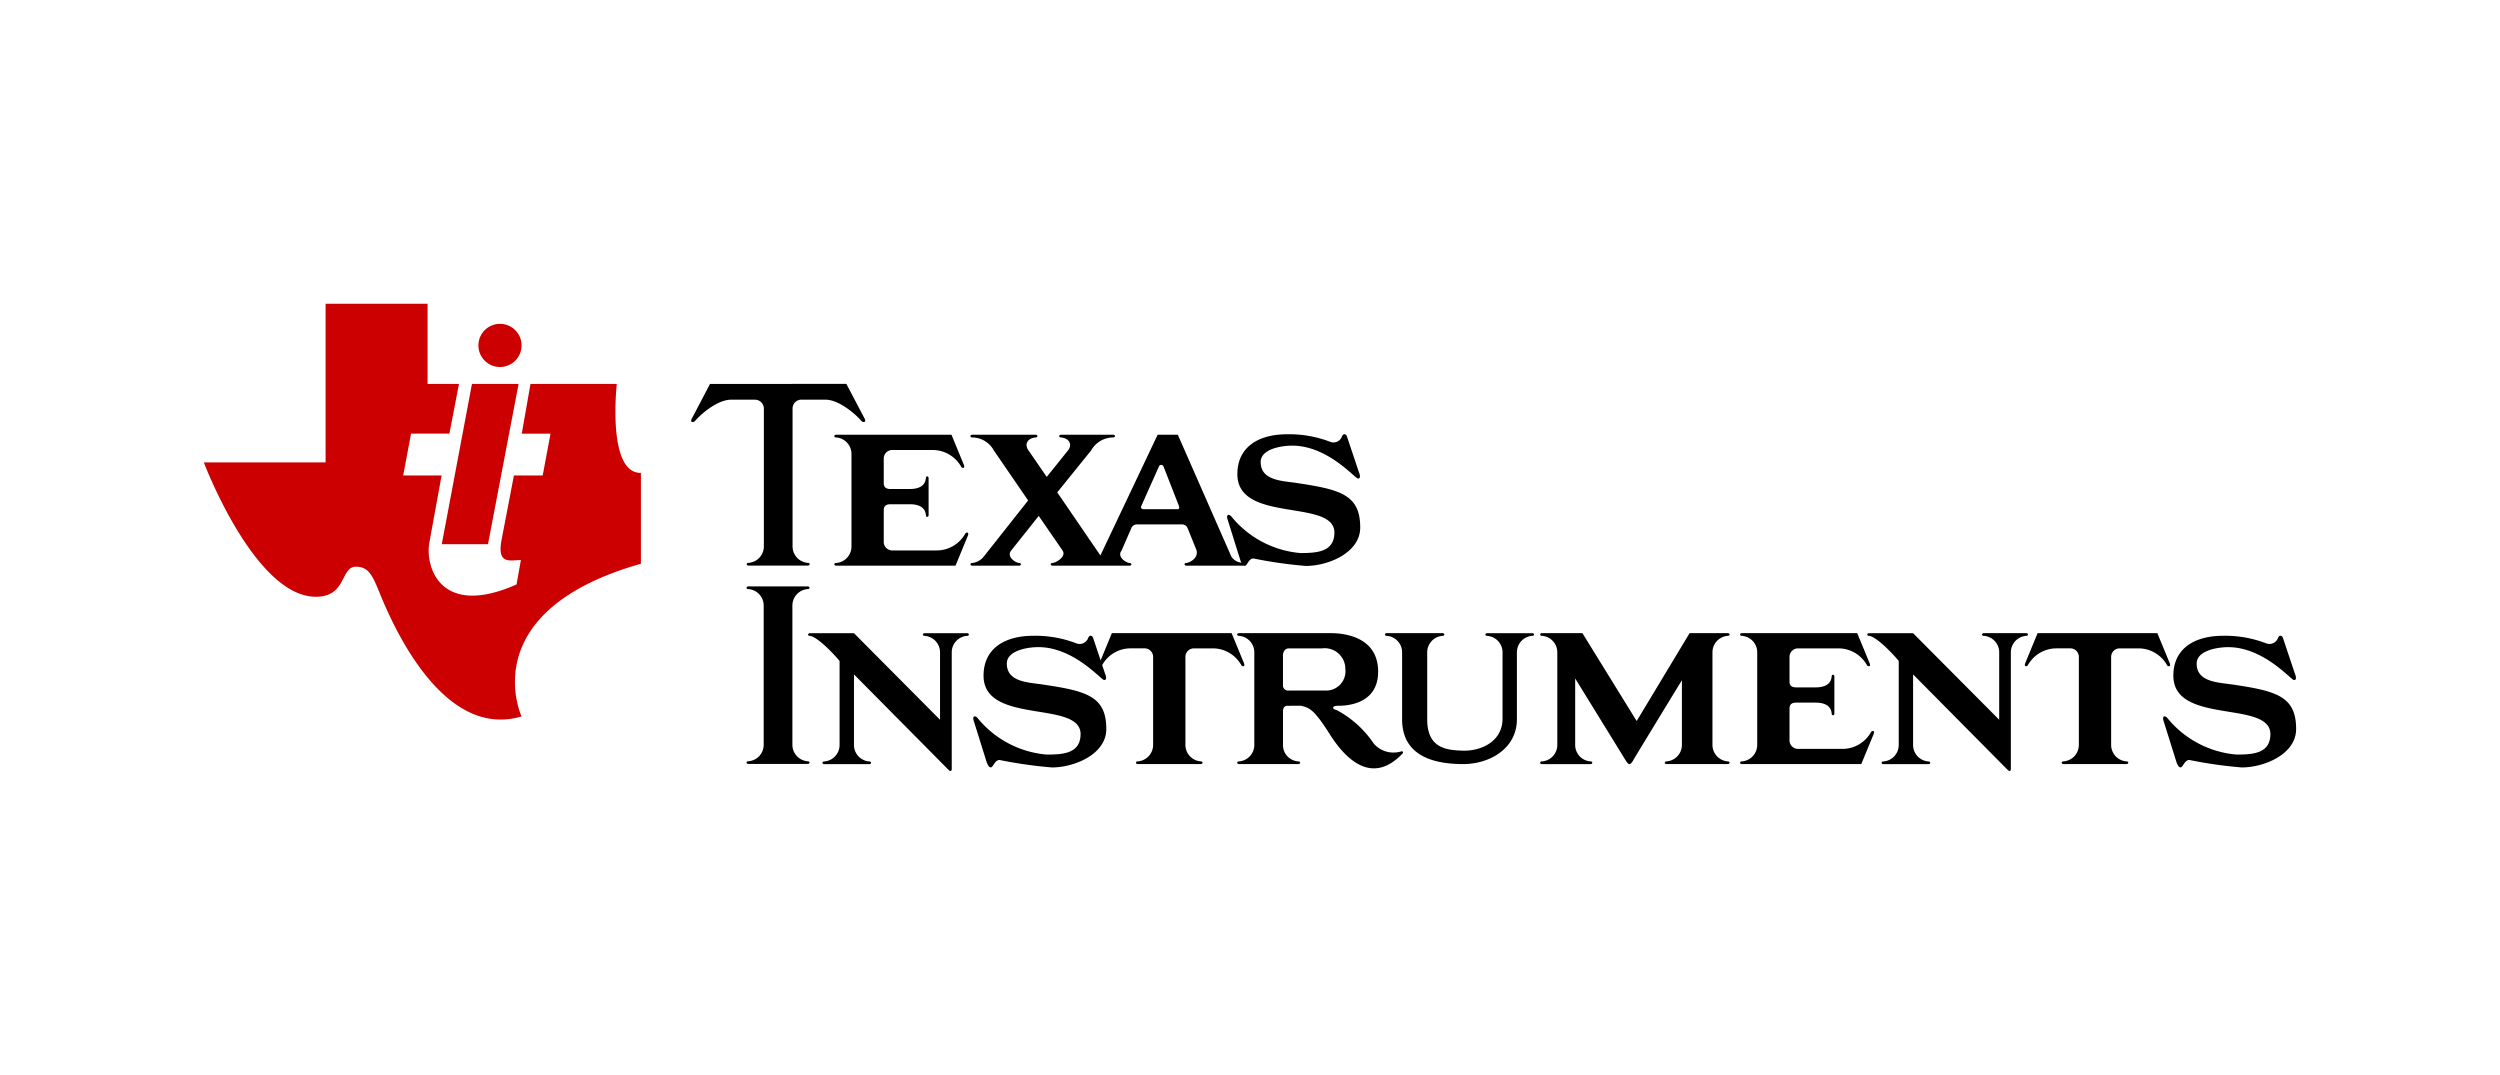 <svg xmlns="http://www.w3.org/2000/svg" width="214" height="92" viewBox="0 0 214 92"><defs><style>.a{fill:none;}.b{fill:#c00;}.b,.c{fill-rule:evenodd;}</style></defs><title>TexasInstrumentsLogo</title><rect class="a" width="214" height="92"/><path class="b" d="M42.8,27.721h0a1.847,1.847,0,1,1-1.848,1.847A1.846,1.846,0,0,1,42.8,27.721ZM27.038,51.082c2.658,0,2.085-2.573,3.432-2.573,1.16,0,1.463.877,2.119,2.473,1.838,4.47,6.005,12.143,12.056,10.343,0,0-4.185-8.981,10.216-13.069V40.478c-2.924.058-2.063-7.612-2.063-7.612H45.409l-.746,4.254h2.463L46.454,40.7H43.991L42.946,46.15h0c-.447,2.239.747,1.791,1.642,1.791h0l-.373,2.09h0c-6.567,2.91-7.836-1.568-7.463-3.583h0L37.8,40.7H34.513l.672-3.582h3.283l.821-4.254H36.6V26H27.871V39.582H17.449S21.791,51.082,27.038,51.082Zm10.779-4.5h3.955l2.619-13.72H40.4l-2.584,13.72Z"/><path class="c" d="M147.906,65.175h0c.192,0,.192.23-.019.23h-5.221c-.211,0-.211-.23-.019-.23a1.415,1.415,0,0,0,1.324-1.382h0V58.227h0s-4.222,6.91-4.222,6.948c-.231.345-.346.269-.538,0h0l-4.376-7.1v5.72h0a1.415,1.415,0,0,0,1.324,1.382c.192,0,.192.23-.019.23H132c-.212,0-.212-.23-.02-.23a1.415,1.415,0,0,0,1.325-1.382h0V55.809h0a1.415,1.415,0,0,0-1.325-1.382c-.192,0-.192-.23.02-.23h3.454l4.645,7.523,4.53-7.523h3.263c.211,0,.211.23.019.23a1.415,1.415,0,0,0-1.324,1.382h0v7.984h0a1.415,1.415,0,0,0,1.324,1.382ZM131.152,54.2h-3.839c-.211,0-.211.23-.019.23a1.415,1.415,0,0,1,1.324,1.382h0v5.758h0c-.038,1.919-1.843,2.725-3.378,2.687s-3.071-.269-3.071-2.687h0V55.809h0a1.415,1.415,0,0,1,1.324-1.382c.192,0,.192-.23-.019-.23h-4.76c-.211,0-.211.23-.019.23a1.415,1.415,0,0,1,1.325,1.382h0v5.758h0c0,2.648,1.919,3.838,5.22,3.838,2.3,0,4.607-1.343,4.607-3.838h0V55.809h0a1.414,1.414,0,0,1,1.324-1.382c.192,0,.192-.23-.019-.23ZM120.075,64.485c-2.61,2.764-4.875.537-6.257-1.651s-1.766-2.245-2.438-2.418c-.037-.01-1.17,0-1.17,0-.269,0-.384.192-.384.461V63.89a1.4,1.4,0,0,0,1.324,1.286c.192,0,.192.23-.019.23h-5.067c-.211,0-.211-.23-.02-.23a1.416,1.416,0,0,0,1.325-1.382V55.81a1.414,1.414,0,0,0-1.325-1.382c-.191,0-.191-.231.02-.231H113.9c1.382,0,4.069.423,4.069,3.3s-2.878,2.917-3.417,2.917c-.614,0-.518.307-.134.365a8.873,8.873,0,0,1,3.167,2.859,2.228,2.228,0,0,0,2.322.692C120.094,64.255,120.132,64.408,120.075,64.485Zm-4.913-7.217a1.769,1.769,0,0,0-2-1.766h-2.84c-.346,0-.5.308-.5.634v2.476a.446.446,0,0,0,.5.5h3.224A1.651,1.651,0,0,0,115.162,57.268ZM82.77,54.2H79.162c-.212,0-.212.23-.02.23a1.416,1.416,0,0,1,1.325,1.382h0v5.8L73.1,54.2H69.335c-.212,0-.212.23-.02.23.538.039,1.747,1.19,2.553,2.15h0V63.8h0a1.414,1.414,0,0,1-1.324,1.381c-.192,0-.192.231.019.231H74.4c.211,0,.211-.231.019-.231A1.414,1.414,0,0,1,73.1,63.8h0V57.729l8.062,8.138h0c.268.269.307.077.307-.115h0V55.81h0a1.416,1.416,0,0,1,1.324-1.382c.192,0,.192-.23-.019-.23ZM69.153,65.165a1.414,1.414,0,0,1-1.324-1.382h0V51.806h0a1.413,1.413,0,0,1,1.324-1.381c.192,0,.192-.231-.019-.231H64.066c-.211,0-.211.231-.019.231a1.414,1.414,0,0,1,1.325,1.381h0V63.783h0a1.415,1.415,0,0,1-1.325,1.382c-.192,0-.192.23.019.23h5.068c.211,0,.211-.23.019-.23ZM106.5,56.807l-1.075-2.61H95.175l-.96,2.331-.658-1.965h0c-.065-.134-.281-.269-.415.057a.77.77,0,0,1-1.016.445,9.807,9.807,0,0,0-3.653-.643c-2.567,0-4.281,1.158-4.281,3.416,0,4.266,8.393,2.041,8.306,5.053-.046,1.591-1.449,1.7-2.908,1.7a8.556,8.556,0,0,1-5.943-3.167c-.262-.219-.39-.07-.31.233h0l1.142,3.647h0c.083.133.136.381.335.384s.332-.634.746-.634a37.94,37.94,0,0,0,4.484.639c1.907,0,4.656-1.118,4.656-3.29,0-2.835-1.731-3.256-5.491-3.816-1.191-.178-3.025-.2-3.025-1.788,0-1.111,1.758-1.405,2.7-1.405,3.046,0,5.383,2.818,5.632,2.818.216,0,.2-.25.083-.531h0l-.251-.749h0A2.764,2.764,0,0,1,96.787,55.5h1.229a.732.732,0,0,1,.691.768h0v7.524h0a1.415,1.415,0,0,1-1.325,1.382c-.191,0-.191.23.019.23h5.375c.211,0,.211-.23.019-.23a1.415,1.415,0,0,1-1.324-1.382h0V56.269h0a.732.732,0,0,1,.69-.768h1.651a2.8,2.8,0,0,1,2.457,1.459c.115.115.307.115.23-.153Zm79.243,0-1.074-2.61h-10.25l-1.075,2.61h0c-.076.268.116.268.231.153A2.8,2.8,0,0,1,176.03,55.5h1.229a.732.732,0,0,1,.691.768h0v7.524h0a1.415,1.415,0,0,1-1.324,1.382c-.192,0-.192.23.019.23h5.374c.211,0,.211-.23.019-.23a1.415,1.415,0,0,1-1.324-1.382h0V56.269h0a.732.732,0,0,1,.691-.768h1.65a2.8,2.8,0,0,1,2.457,1.459c.115.115.307.115.23-.153Zm-36.649-2.38a1.415,1.415,0,0,1,1.324,1.382h0v7.984h0a1.415,1.415,0,0,1-1.324,1.382c-.192,0-.192.23.019.23h10.211L160.4,62.8h0c.077-.269-.115-.269-.23-.153a2.8,2.8,0,0,1-2.457,1.458h-3.839a.731.731,0,0,1-.691-.767h0V60.645h0c0-.345.192-.5.576-.5h1.651c.959,0,1.343.4,1.381.941,0,.192.231.192.231-.019h0V57.92h0c0-.211-.231-.211-.231-.019-.038.537-.422.94-1.381.94h-1.651c-.384,0-.576-.153-.576-.5h0V56.269h0a.732.732,0,0,1,.691-.768h3.493a2.8,2.8,0,0,1,2.457,1.459c.115.115.307.115.23-.153h0l-1.075-2.61h-9.865c-.211,0-.211.23-.019.23Zm10.885,0c.538.039,1.747,1.19,2.553,2.15h0V63.8h0a1.414,1.414,0,0,1-1.324,1.381c-.192,0-.192.231.019.231h3.838c.212,0,.212-.231.02-.231a1.414,1.414,0,0,1-1.325-1.381h0V57.729l8.062,8.138h0c.268.269.307.077.307-.115h0V55.81h0a1.416,1.416,0,0,1,1.324-1.382c.192,0,.192-.23-.019-.23h-3.609c-.211,0-.211.23-.019.23a1.416,1.416,0,0,1,1.325,1.382h0v5.8L163.759,54.2H160c-.211,0-.211.23-.019.23ZM191.06,58.59c-1.19-.178-3.025-.2-3.025-1.788,0-1.111,1.758-1.405,2.7-1.405,3.046,0,5.383,2.818,5.632,2.818.216,0,.2-.25.083-.531h0l-1.045-3.121h0c-.065-.134-.281-.269-.415.057a.77.77,0,0,1-1.016.445,9.807,9.807,0,0,0-3.653-.643c-2.567,0-4.281,1.158-4.281,3.416,0,4.266,8.393,2.041,8.306,5.053-.046,1.591-1.448,1.7-2.908,1.7a8.556,8.556,0,0,1-5.943-3.167c-.262-.219-.39-.07-.31.233h0l1.142,3.647h0c.083.133.135.381.335.384s.332-.634.746-.634a37.94,37.94,0,0,0,4.484.639c1.907,0,4.656-1.118,4.656-3.29,0-2.835-1.731-3.256-5.491-3.816ZM71.561,37.445a1.415,1.415,0,0,1,1.325,1.382h0v7.984h0a1.415,1.415,0,0,1-1.325,1.382c-.192,0-.192.23.02.23h10.21l1.075-2.61h0c.077-.269-.115-.269-.23-.153a2.8,2.8,0,0,1-2.457,1.458H76.341a.732.732,0,0,1-.692-.767h0V43.663h0c0-.345.192-.5.576-.5h1.651c.96,0,1.344.4,1.382.941,0,.192.23.192.23-.019h0V40.938h0c0-.211-.23-.211-.23-.019-.038.537-.422.94-1.382.94H76.225c-.384,0-.576-.153-.576-.5h0V39.287h0a.732.732,0,0,1,.692-.767h3.493a2.8,2.8,0,0,1,2.456,1.459c.116.115.308.115.231-.154h0l-1.075-2.61H71.581c-.212,0-.212.23-.02.23Zm44.874,7.709c0,2.172-2.749,3.29-4.656,3.29a37.94,37.94,0,0,1-4.484-.639c-.415,0-.538.638-.746.634a.206.206,0,0,1-.076-.016h-4.914c-.211,0-.211-.231-.019-.231.334-.024,1.132-.48.852-1.169l-.737-1.825a.513.513,0,0,0-.442-.307H97.3a.5.5,0,0,0-.461.326L96,47.139c-.4.517.364,1.03.7,1.054.192,0,.192.231-.019.231H90.105c-.211,0-.211-.231-.019-.231.335-.024,1.248-.576.852-1.092l-2.023-2.939-2.368,2.977c-.4.517.364,1.03.7,1.054.192,0,.192.231-.019.231H83.234c-.211,0-.211-.231-.019-.231a1.452,1.452,0,0,0,1-.555l3.793-4.8-2.936-4.28a2.121,2.121,0,0,0-1.862-1.113c-.192,0-.192-.23.019-.23h5.412c.212,0,.212.23.02.23-.538.038-1.018.422-.672,1.036l1.612,2.342,1.881-2.342c.345-.614-.134-1-.672-1.036-.192,0-.192-.23.02-.23h4.452c.211,0,.211.23.019.23a2.172,2.172,0,0,0-1.9,1.113l-2.9,3.589,3.693,5.4,4.9-10.333h1.728l4.579,10.423a1.141,1.141,0,0,0,.86.525,1.082,1.082,0,0,0-.055-.108l-1.142-3.647c-.08-.3.047-.452.31-.233a8.554,8.554,0,0,0,5.943,3.167c1.459,0,2.862-.112,2.908-1.7.087-3.012-8.307-.787-8.307-5.053,0-2.258,1.714-3.416,4.281-3.416a9.8,9.8,0,0,1,3.653.643.769.769,0,0,0,1.016-.445c.135-.326.351-.191.415-.057l1.045,3.121c.116.282.133.531-.083.531-.248,0-2.586-2.818-5.631-2.818-.945,0-2.7.294-2.7,1.4,0,1.592,1.835,1.611,3.025,1.788C114.7,41.9,116.435,42.319,116.435,45.154Zm-15.529-1.875L99.6,39.94a.21.21,0,0,0-.4,0l-1.516,3.4c-.077.154.1.25.192.25h2.9C100.925,43.606,100.983,43.491,100.906,43.279ZM59.513,36.014c.46-.538,1.881-1.8,3.071-1.8h2.073a.761.761,0,0,1,.729.767h0V46.8h0a1.415,1.415,0,0,1-1.324,1.382c-.192,0-.192.231.019.231h5.067c.211,0,.211-.231.019-.231A1.415,1.415,0,0,1,67.843,46.8h0V34.977h0a.761.761,0,0,1,.729-.767h2.073c1.19,0,2.61,1.266,3.071,1.8.153.192.46.153.307-.154h0l-1.574-2.994H60.779L59.206,35.86h0c-.154.307.153.346.307.154Z"/></svg>